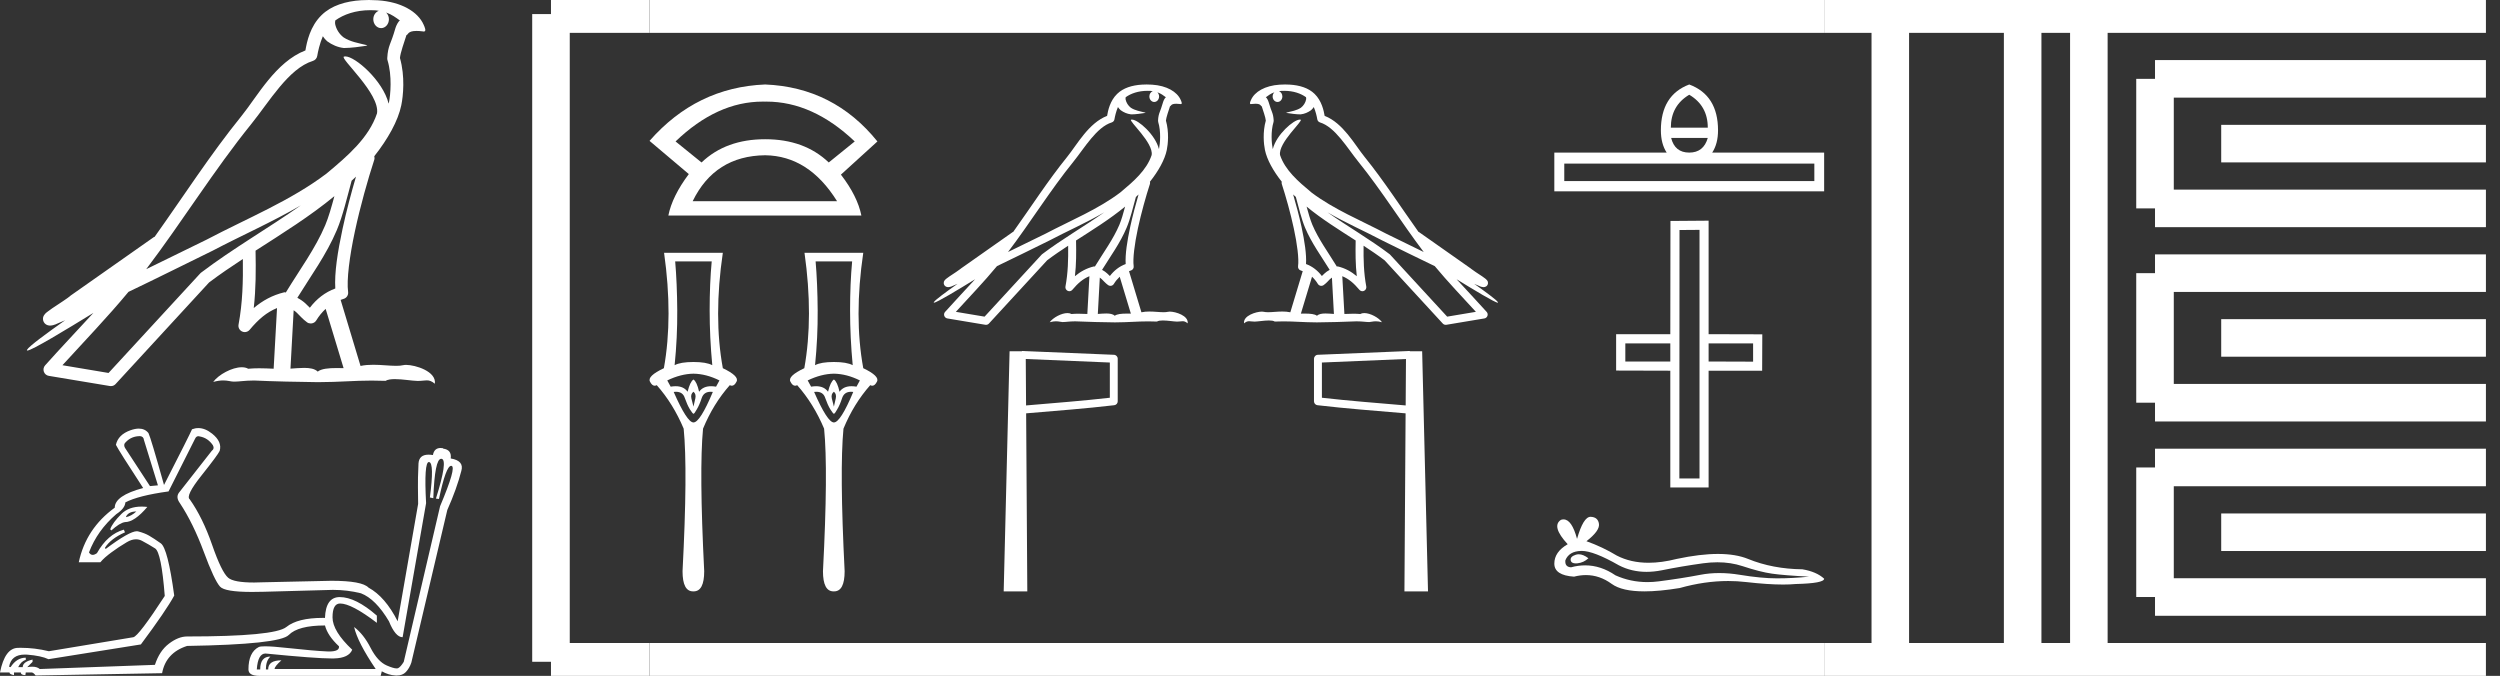 <?xml version="1.0" encoding="UTF-8" standalone="no"?>
<svg
   width="66.582"
   height="18.0"
   version="1.1"
   id="svg70"
   sodipodi:docname="khasekhemwy3.svg"
   inkscape:version="1.1.1 (3bf5ae0d25, 2021-09-20)"
   xmlns:inkscape="http://www.inkscape.org/namespaces/inkscape"
   xmlns:sodipodi="http://sodipodi.sourceforge.net/DTD/sodipodi-0.dtd"
   xmlns="http://www.w3.org/2000/svg"
   xmlns:svg="http://www.w3.org/2000/svg">
  <rect width="100%" height="100%" fill="#333333" stroke="none"/>
  <defs
     id="defs74" />
  <sodipodi:namedview
     id="namedview72"
     pagecolor="#ffffff"
     bordercolor="#666666"
     borderopacity="1.0"
     inkscape:pageshadow="2"
     inkscape:pageopacity="0.0"
     inkscape:pagecheckerboard="0"
     showgrid="false"
     inkscape:zoom="20.651333"
     inkscape:cx="33.266617"
     inkscape:cy="8.9824709"
     inkscape:window-width="1920"
     inkscape:window-height="1001"
     inkscape:window-x="-9"
     inkscape:window-y="-9"
     inkscape:window-maximized="1"
     inkscape:current-layer="svg70" />
  <path
     d="M 9.864 0.271 C 9.468 0.271 9.151 0.385 8.93 0.544 C 8.926 0.575 8.919 0.606 8.925 0.636 C 8.953 0.777 9.036 0.909 9.151 0.996 C 9.331 1.114 9.549 1.148 9.755 1.199 C 9.806 1.205 9.766 1.217 9.737 1.222 C 9.606 1.244 9.333 1.278 9.182 1.278 C 9.172 1.278 9.162 1.278 9.152 1.278 C 8.994 1.26 8.844 1.194 8.715 1.1 C 8.67 1.062 8.631 1.015 8.598 0.965 C 8.514 1.163 8.468 1.373 8.449 1.489 C 8.439 1.552 8.395 1.603 8.334 1.622 C 7.684 1.822 7.17 2.713 6.689 3.307 C 5.701 4.528 4.861 5.893 3.894 7.169 C 4.429 6.909 4.963 6.645 5.499 6.384 C 6.596 5.807 7.739 5.347 8.701 4.619 C 8.702 4.618 8.704 4.615 8.706 4.614 C 9.26 4.153 9.827 3.666 10.041 3.019 C 10.126 2.493 9.038 1.547 9.16 1.507 C 9.171 1.503 9.183 1.502 9.197 1.502 C 9.459 1.502 10.199 2.146 10.35 2.759 C 10.352 2.751 10.357 2.742 10.358 2.734 C 10.4 2.53 10.447 2.016 10.32 1.603 C 10.314 1.584 10.312 1.564 10.314 1.544 C 10.323 1.377 10.348 1.279 10.384 1.182 C 10.42 1.085 10.464 0.985 10.533 0.744 C 10.551 0.683 10.614 0.557 10.652 0.547 C 10.545 0.469 10.438 0.387 10.283 0.333 L 10.283 0.333 C 10.328 0.376 10.358 0.439 10.358 0.512 C 10.358 0.643 10.265 0.749 10.15 0.749 C 10.035 0.749 9.942 0.643 9.942 0.512 L 9.942 0.511 C 9.943 0.405 10.005 0.319 10.088 0.288 C 10.058 0.284 10.033 0.277 10 0.275 C 9.953 0.272 9.908 0.271 9.864 0.271 ZM 9.481 4.705 C 9.443 4.743 9.403 4.776 9.365 4.813 C 9.243 5.258 9.13 5.75 8.97 6.129 C 8.694 6.784 8.275 7.353 7.919 7.931 C 8.006 7.978 8.082 8.031 8.139 8.085 C 8.185 8.129 8.216 8.158 8.252 8.196 C 8.429 7.963 8.656 7.783 8.93 7.683 C 8.904 7.27 8.992 6.705 9.124 6.091 C 9.226 5.616 9.353 5.143 9.481 4.705 ZM 8.906 5.224 C 8.25 5.764 7.519 6.218 6.806 6.676 C 6.816 7.195 6.816 7.691 6.758 8.204 C 6.994 8.006 7.249 7.863 7.573 7.784 C 7.575 7.783 7.577 7.783 7.579 7.783 C 7.59 7.783 7.6 7.79 7.612 7.79 C 7.982 7.183 8.402 6.614 8.661 6 C 8.75 5.789 8.828 5.514 8.906 5.224 ZM 8.673 8.226 C 8.58 8.313 8.495 8.414 8.422 8.535 C 8.398 8.575 8.356 8.603 8.31 8.612 C 8.298 8.614 8.287 8.615 8.275 8.615 C 8.241 8.615 8.207 8.605 8.179 8.585 C 8.055 8.495 7.98 8.4 7.906 8.33 C 7.879 8.304 7.851 8.284 7.821 8.263 L 7.736 9.818 C 7.858 9.81 7.985 9.798 8.1 9.798 C 8.251 9.798 8.383 9.819 8.462 9.897 C 8.558 9.82 8.746 9.802 8.971 9.802 C 9.029 9.802 9.089 9.804 9.151 9.805 L 8.673 8.226 ZM 8.012 5.469 L 8.012 5.469 C 7.238 5.919 6.422 6.277 5.649 6.684 C 5.648 6.684 5.647 6.685 5.646 6.685 C 4.906 7.046 4.169 7.417 3.422 7.773 C 2.859 8.452 2.249 9.084 1.663 9.727 C 2.072 9.795 2.482 9.865 2.891 9.933 C 3.704 9.05 4.517 8.169 5.329 7.286 C 5.336 7.278 5.342 7.271 5.35 7.265 C 6.206 6.616 7.151 6.075 8.012 5.469 ZM 9.826 0.0 C 9.903 0.0 9.981 0.003 10.061 0.008 C 10.68 0.048 11.131 0.308 11.284 0.661 C 11.307 0.714 11.367 0.84 11.288 0.84 C 11.28 0.84 11.27 0.839 11.259 0.836 C 11.193 0.827 11.138 0.824 11.093 0.824 C 10.855 0.824 10.876 0.922 10.825 0.935 C 10.773 1.096 10.659 1.419 10.652 1.545 C 10.791 2.037 10.739 2.553 10.688 2.801 C 10.603 3.219 10.328 3.706 9.968 4.161 C 9.976 4.192 9.978 4.224 9.968 4.255 C 9.796 4.782 9.595 5.494 9.452 6.161 C 9.309 6.828 9.228 7.462 9.271 7.774 C 9.283 7.86 9.229 7.941 9.144 7.962 C 9.119 7.968 9.097 7.979 9.072 7.987 L 9.602 9.746 C 9.713 9.722 9.828 9.715 9.941 9.715 C 10.159 9.715 10.373 9.743 10.549 9.743 C 10.62 9.743 10.686 9.739 10.743 9.725 C 10.762 9.721 10.786 9.718 10.814 9.718 C 11.064 9.718 11.63 9.893 11.581 10.22 C 11.494 10.147 11.433 10.13 11.366 10.13 C 11.303 10.13 11.234 10.145 11.135 10.145 C 11.13 10.145 11.124 10.145 11.119 10.145 C 10.974 10.143 10.721 10.097 10.517 10.097 C 10.414 10.097 10.324 10.109 10.267 10.143 C 10.132 10.138 10.011 10.136 9.897 10.136 C 9.411 10.136 9.07 10.176 8.468 10.178 C 8.018 10.174 7.213 10.156 6.769 10.134 C 6.512 10.135 6.371 10.164 6.242 10.164 C 6.235 10.164 6.227 10.164 6.22 10.164 C 6.143 10.162 6.068 10.132 5.946 10.132 C 5.875 10.132 5.789 10.142 5.678 10.172 C 5.821 9.977 6.179 9.781 6.438 9.781 C 6.504 9.781 6.563 9.793 6.61 9.821 C 6.702 9.812 6.8 9.808 6.901 9.808 C 7.026 9.808 7.156 9.814 7.288 9.82 L 7.378 8.204 L 7.378 8.204 C 7.1 8.319 6.888 8.498 6.646 8.787 C 6.613 8.824 6.566 8.845 6.518 8.845 C 6.494 8.845 6.469 8.839 6.446 8.828 C 6.377 8.795 6.339 8.72 6.353 8.646 C 6.463 8.052 6.475 7.493 6.468 6.898 L 6.468 6.898 C 6.16 7.1 5.856 7.305 5.568 7.523 C 4.738 8.425 3.907 9.327 3.077 10.23 C 3.045 10.265 3.001 10.283 2.954 10.283 C 2.945 10.283 2.936 10.282 2.927 10.281 C 2.384 10.19 1.842 10.101 1.299 10.01 C 1.238 10 1.188 9.958 1.168 9.9 C 1.147 9.842 1.16 9.776 1.202 9.73 C 1.625 9.256 2.063 8.798 2.488 8.333 L 2.488 8.333 C 1.763 8.779 0.845 9.336 0.728 9.336 C 0.715 9.336 0.712 9.329 0.721 9.314 C 0.775 9.22 1.235 8.882 1.735 8.529 L 1.735 8.529 C 1.656 8.562 1.578 8.597 1.498 8.63 C 1.495 8.631 1.491 8.634 1.488 8.636 C 1.429 8.656 1.397 8.669 1.335 8.671 C 1.333 8.671 1.331 8.671 1.329 8.671 C 1.315 8.671 1.298 8.669 1.272 8.662 C 1.242 8.653 1.192 8.628 1.165 8.575 C 1.137 8.522 1.143 8.468 1.152 8.439 C 1.161 8.41 1.174 8.395 1.182 8.383 C 1.217 8.335 1.241 8.321 1.275 8.295 C 1.309 8.269 1.348 8.24 1.392 8.21 C 1.48 8.15 1.584 8.082 1.674 8.023 C 1.764 7.963 1.845 7.905 1.861 7.89 C 1.866 7.885 1.872 7.88 1.877 7.875 C 2.619 7.354 3.36 6.833 4.101 6.312 C 4.105 6.309 4.112 6.312 4.117 6.309 C 4.879 5.241 5.595 4.123 6.428 3.094 C 6.853 2.569 7.341 1.65 8.134 1.343 C 8.172 1.117 8.258 0.7 8.565 0.402 C 8.825 0.148 9.202 0.032 9.625 0.006 C 9.691 0.002 9.758 0.0 9.826 0.0 Z"
     style="fill:#ffffff;stroke:none"
     id="path2" />
  <path
     d="M 3.732 11.615 Q 3.823 11.625 3.833 11.716 L 4.206 12.926 L 3.994 12.946 L 3.329 11.928 Q 3.278 11.837 3.349 11.776 Q 3.5 11.615 3.732 11.615 ZM 3.631 13.622 Q 3.5 13.743 3.359 13.773 L 3.359 13.753 Q 3.43 13.622 3.631 13.622 ZM 3.771 13.492 Q 3.428 13.492 3.233 13.688 Q 2.996 13.925 2.935 14.096 L 2.966 14.127 Q 3.188 13.925 3.329 13.905 Q 3.581 13.905 3.924 13.501 Q 3.844 13.492 3.771 13.492 ZM 5.284 11.617 Q 5.303 11.617 5.326 11.625 Q 5.538 11.665 5.669 11.857 Q 5.719 11.948 5.639 12.008 L 4.761 13.128 Q 4.68 13.249 4.791 13.4 Q 5.144 13.935 5.427 14.696 Q 5.709 15.458 5.861 15.624 Q 5.989 15.765 6.709 15.765 Q 6.84 15.765 6.99 15.761 L 7 15.761 L 8.867 15.71 Q 9.25 15.71 9.613 15.801 Q 10.006 15.952 10.359 16.547 Q 10.531 16.971 10.723 16.971 L 11.348 13.4 Q 11.289 12.305 11.423 12.305 Q 11.426 12.305 11.429 12.306 Q 11.57 12.331 11.449 13.249 L 11.54 13.269 Q 11.579 12.219 11.749 12.219 Q 11.755 12.219 11.762 12.22 Q 11.933 12.25 11.61 13.279 L 11.691 13.289 Q 11.877 12.406 12.016 12.406 Q 12.02 12.406 12.024 12.407 Q 12.165 12.432 11.721 13.481 L 10.753 17.627 Q 10.672 17.758 10.607 17.793 Q 10.59 17.802 10.563 17.802 Q 10.481 17.802 10.299 17.723 Q 10.057 17.617 9.87 17.254 Q 9.684 16.89 9.431 16.699 L 9.431 16.699 Q 9.522 17.102 10.006 17.818 L 7.313 17.818 Q 7.313 17.748 7.495 17.586 Q 7.142 17.586 7.142 17.829 L 7.081 17.829 Q 7.081 17.597 7.202 17.486 Q 6.93 17.486 6.93 17.829 L 6.839 17.829 Q 6.869 17.405 7.071 17.405 Q 8.408 17.537 8.84 17.537 Q 8.871 17.537 8.897 17.536 Q 9.29 17.526 9.381 17.304 Q 8.856 16.81 8.856 16.442 Q 8.856 16.073 9.058 16.073 Q 9.361 16.073 10.037 16.588 L 10.037 16.396 Q 9.472 15.902 9.048 15.902 Q 8.675 15.902 8.655 16.457 Q 8.627 16.456 8.6 16.456 Q 7.927 16.456 7.626 16.699 Q 7.313 16.951 4.983 16.951 Q 4.751 16.951 4.499 17.143 Q 4.247 17.334 4.126 17.707 L 1.059 17.818 Q 0.989 17.756 0.857 17.756 Q 0.798 17.756 0.726 17.768 L 0.867 17.627 L 0.867 17.566 Q 0.605 17.627 0.605 17.768 L 0.484 17.768 Q 0.565 17.607 0.686 17.576 L 0.686 17.516 Q 0.444 17.516 0.282 17.768 L 0.242 17.758 Q 0.298 17.433 0.662 17.433 Q 0.693 17.433 0.726 17.435 Q 1.099 17.465 1.291 17.556 L 3.752 17.163 Q 4.428 16.255 4.64 15.862 Q 4.469 14.601 4.282 14.47 Q 4.095 14.338 3.974 14.268 Q 3.853 14.197 3.677 14.152 Q 3.662 14.148 3.645 14.148 Q 3.445 14.148 2.814 14.621 L 2.794 14.591 Q 2.945 14.348 3.329 14.177 L 3.298 14.106 Q 2.865 14.227 2.582 14.732 Q 2.518 14.778 2.469 14.778 Q 2.409 14.778 2.37 14.712 Q 2.592 14.127 3.097 13.693 Q 3.329 13.541 3.339 13.38 Q 3.682 13.199 4.489 13.088 L 5.195 11.685 Q 5.225 11.617 5.284 11.617 ZM 5.282 11.401 Q 5.197 11.401 5.114 11.433 Q 5.044 11.595 4.368 12.916 Q 4.015 11.655 3.954 11.534 Q 3.86 11.415 3.697 11.415 Q 3.599 11.415 3.475 11.459 Q 3.147 11.575 3.087 11.847 Q 3.167 12.008 3.813 12.997 Q 3.056 13.199 3.056 13.521 Q 2.29 14.076 2.098 14.974 L 2.673 14.974 Q 2.774 14.853 2.966 14.712 Q 3.157 14.57 3.379 14.439 Q 3.507 14.363 3.622 14.363 Q 3.706 14.363 3.783 14.404 Q 3.964 14.5 4.131 14.606 Q 4.297 14.712 4.388 15.872 Q 3.692 16.941 3.551 16.971 L 1.301 17.344 Q 0.925 17.253 0.558 17.253 Q 0.521 17.253 0.484 17.254 Q 0.131 17.254 0.0 17.909 L 0.252 17.909 Q 0.252 17.96 0.373 17.98 L 0.373 17.909 L 0.555 17.909 Q 0.555 17.98 0.676 17.98 L 0.686 17.909 L 0.847 17.909 Q 0.898 17.919 0.948 17.99 L 4.317 17.929 Q 4.418 17.385 4.983 17.203 Q 7.444 17.163 7.691 16.911 Q 7.939 16.658 8.655 16.658 Q 8.725 16.931 9.028 17.213 Q 9.046 17.351 8.765 17.351 Q 8.736 17.351 8.705 17.349 Q 8.362 17.334 7.671 17.259 Q 7.257 17.213 7.058 17.213 Q 6.926 17.213 6.89 17.233 Q 6.617 17.375 6.617 17.829 Q 6.617 18 6.91 18 L 10.138 18 L 10.168 17.879 Q 10.349 17.98 10.531 17.99 Q 10.547 17.991 10.563 17.991 Q 10.721 17.991 10.808 17.899 Q 10.904 17.798 10.955 17.647 L 11.913 13.582 Q 12.165 13.017 12.286 12.543 Q 12.367 12.271 12.004 12.21 Q 12.034 11.978 11.802 11.948 L 11.802 11.938 Q 11.766 11.931 11.735 11.931 Q 11.564 11.931 11.53 12.119 Q 11.465 12.109 11.412 12.109 Q 11.163 12.109 11.146 12.341 Q 11.126 12.775 11.131 12.977 Q 11.136 13.178 11.136 13.42 L 10.591 16.547 Q 10.259 15.892 9.815 15.65 Q 9.643 15.468 8.826 15.468 L 7 15.508 Q 6.876 15.514 6.767 15.514 Q 6.225 15.514 6.077 15.387 Q 5.901 15.236 5.649 14.51 Q 5.397 13.784 5.054 13.299 Q 4.933 13.209 5.366 12.664 Q 5.8 12.119 5.851 12.008 Q 5.921 11.766 5.649 11.549 Q 5.463 11.401 5.282 11.401 Z"
     style="fill:#ffffff;stroke:none"
     id="path4" />
  <path
     d="M 20.312 2.706 Q 20.345 2.706 20.378 2.707 Q 20.395 2.706 20.412 2.706 Q 21.645 2.706 22.764 3.767 L 22.072 4.327 Q 21.424 3.708 20.378 3.708 Q 19.332 3.708 18.684 4.327 L 17.992 3.767 Q 19.096 2.706 20.312 2.706 ZM 20.378 4.135 Q 21.541 4.15 22.293 5.358 L 18.448 5.358 Q 19.037 4.15 20.378 4.135 ZM 20.378 2.25 Q 18.551 2.324 17.299 3.752 L 18.345 4.636 Q 17.903 5.225 17.8 5.741 L 22.941 5.741 Q 22.838 5.225 22.396 4.651 L 23.368 3.767 Q 22.204 2.324 20.378 2.25 Z"
     style="fill:#ffffff;stroke:none"
     id="path6" />
  <path
     d="M 18.955 6.962 Q 18.9 7.544 18.9 8.267 Q 18.9 8.989 18.97 9.726 Q 18.81 9.641 18.469 9.641 Q 18.123 9.641 17.967 9.726 Q 18.042 8.989 18.037 8.267 Q 18.032 7.544 17.982 6.962 ZM 18.469 9.952 Q 18.81 9.957 19.161 10.132 L 19.071 10.298 Q 19 10.286 18.938 10.286 Q 18.724 10.286 18.619 10.433 Q 18.559 10.167 18.469 10.107 Q 18.378 10.167 18.313 10.433 Q 18.208 10.286 17.995 10.286 Q 17.933 10.286 17.862 10.298 L 17.771 10.132 Q 18.133 9.957 18.469 9.952 ZM 18.469 10.433 Q 18.544 10.494 18.519 10.609 Q 18.494 10.724 18.469 10.83 Q 18.439 10.724 18.413 10.609 Q 18.388 10.494 18.469 10.433 ZM 18.925 10.434 Q 18.954 10.434 18.985 10.438 Q 18.644 11.251 18.469 11.251 Q 18.298 11.251 17.942 10.438 Q 17.974 10.434 18.003 10.434 Q 18.186 10.434 18.238 10.599 Q 18.303 10.784 18.373 10.9 Q 18.449 11.02 18.469 11.02 Q 18.494 11.02 18.559 10.9 Q 18.629 10.784 18.689 10.599 Q 18.746 10.434 18.925 10.434 ZM 17.686 6.732 Q 17.927 8.437 17.681 9.806 Q 17.235 10.017 17.31 10.162 Q 17.365 10.273 17.436 10.273 Q 17.462 10.273 17.491 10.258 Q 17.927 10.749 18.208 11.416 Q 18.318 12.515 18.178 15.213 Q 18.178 15.75 18.458 15.75 Q 18.461 15.75 18.464 15.75 L 18.469 15.75 Q 18.471 15.75 18.474 15.75 Q 18.755 15.75 18.755 15.213 Q 18.619 12.515 18.724 11.416 Q 19 10.749 19.437 10.258 Q 19.465 10.273 19.491 10.273 Q 19.562 10.273 19.617 10.162 Q 19.692 10.017 19.251 9.806 Q 19 8.437 19.251 6.732 Z"
     style="fill:#ffffff;stroke:none"
     id="path8" />
  <path
     d="M 22.695 6.962 Q 22.64 7.544 22.64 8.267 Q 22.64 8.989 22.71 9.726 Q 22.55 9.641 22.209 9.641 Q 21.863 9.641 21.707 9.726 Q 21.782 8.989 21.777 8.267 Q 21.772 7.544 21.722 6.962 ZM 22.209 9.952 Q 22.55 9.957 22.901 10.132 L 22.811 10.298 Q 22.74 10.286 22.678 10.286 Q 22.464 10.286 22.359 10.433 Q 22.299 10.167 22.209 10.107 Q 22.118 10.167 22.053 10.433 Q 21.948 10.286 21.734 10.286 Q 21.673 10.286 21.602 10.298 L 21.511 10.132 Q 21.873 9.957 22.209 9.952 ZM 22.209 10.433 Q 22.284 10.494 22.259 10.609 Q 22.234 10.724 22.209 10.83 Q 22.179 10.724 22.153 10.609 Q 22.128 10.494 22.209 10.433 ZM 22.665 10.434 Q 22.694 10.434 22.725 10.438 Q 22.384 11.251 22.209 11.251 Q 22.038 11.251 21.682 10.438 Q 21.714 10.434 21.743 10.434 Q 21.926 10.434 21.978 10.599 Q 22.043 10.784 22.113 10.9 Q 22.189 11.02 22.209 11.02 Q 22.234 11.02 22.299 10.9 Q 22.369 10.784 22.429 10.599 Q 22.486 10.434 22.665 10.434 ZM 21.426 6.732 Q 21.667 8.437 21.421 9.806 Q 20.975 10.017 21.05 10.162 Q 21.105 10.273 21.176 10.273 Q 21.202 10.273 21.231 10.258 Q 21.667 10.749 21.948 11.416 Q 22.058 12.515 21.918 15.213 Q 21.918 15.75 22.198 15.75 Q 22.201 15.75 22.204 15.75 L 22.209 15.75 Q 22.211 15.75 22.214 15.75 Q 22.495 15.75 22.495 15.213 Q 22.359 12.515 22.464 11.416 Q 22.74 10.749 23.177 10.258 Q 23.205 10.273 23.231 10.273 Q 23.302 10.273 23.357 10.162 Q 23.432 10.017 22.991 9.806 Q 22.74 8.437 22.991 6.732 Z"
     style="fill:#ffffff;stroke:none"
     id="path10" />
  <path
     d="M 30.562 2.419 C 30.315 2.419 30.118 2.49 29.98 2.589 C 29.978 2.608 29.974 2.627 29.977 2.646 C 29.995 2.734 30.047 2.816 30.118 2.87 C 30.23 2.943 30.366 2.965 30.494 2.997 C 30.526 3 30.501 3.008 30.483 3.01 C 30.401 3.025 30.231 3.046 30.137 3.046 C 30.131 3.046 30.125 3.046 30.119 3.045 C 30.02 3.034 29.927 2.993 29.847 2.935 C 29.819 2.911 29.795 2.882 29.774 2.851 C 29.722 2.974 29.693 3.104 29.681 3.177 C 29.675 3.216 29.647 3.248 29.61 3.26 C 29.205 3.384 28.885 3.939 28.586 4.309 C 27.971 5.068 27.448 5.918 26.846 6.712 C 27.179 6.55 27.511 6.387 27.845 6.224 C 28.528 5.865 29.239 5.578 29.838 5.125 C 29.839 5.124 29.84 5.123 29.841 5.122 C 30.186 4.835 30.539 4.532 30.672 4.129 C 30.725 3.802 30.048 3.213 30.124 3.188 C 30.131 3.186 30.138 3.185 30.147 3.185 C 30.31 3.185 30.77 3.586 30.865 3.968 C 30.866 3.963 30.869 3.957 30.87 3.952 C 30.896 3.825 30.925 3.505 30.846 3.248 C 30.842 3.236 30.841 3.223 30.842 3.211 C 30.847 3.107 30.863 3.046 30.886 2.986 C 30.908 2.925 30.935 2.863 30.978 2.713 C 30.989 2.675 31.029 2.597 31.052 2.591 C 30.986 2.542 30.919 2.491 30.823 2.457 L 30.823 2.457 C 30.851 2.484 30.87 2.524 30.87 2.569 C 30.87 2.65 30.812 2.716 30.74 2.716 C 30.669 2.716 30.611 2.65 30.611 2.569 L 30.611 2.568 C 30.611 2.502 30.649 2.448 30.701 2.429 C 30.682 2.427 30.667 2.423 30.646 2.421 C 30.618 2.419 30.589 2.419 30.562 2.419 ZM 30.323 5.179 C 30.3 5.202 30.275 5.223 30.252 5.246 C 30.175 5.523 30.105 5.829 30.005 6.065 C 29.834 6.473 29.573 6.827 29.351 7.187 C 29.406 7.216 29.453 7.249 29.488 7.283 C 29.517 7.31 29.536 7.328 29.559 7.351 C 29.669 7.207 29.81 7.094 29.98 7.032 C 29.964 6.775 30.019 6.424 30.101 6.041 C 30.165 5.746 30.244 5.452 30.323 5.179 ZM 29.965 5.502 C 29.557 5.838 29.102 6.12 28.658 6.405 C 28.665 6.729 28.665 7.038 28.628 7.356 C 28.775 7.234 28.934 7.144 29.136 7.095 C 29.137 7.095 29.138 7.095 29.14 7.095 C 29.147 7.095 29.153 7.099 29.16 7.099 C 29.39 6.721 29.652 6.367 29.813 5.985 C 29.868 5.853 29.917 5.682 29.965 5.502 ZM 29.821 7.37 C 29.763 7.425 29.71 7.488 29.664 7.563 C 29.649 7.588 29.623 7.605 29.595 7.611 C 29.587 7.612 29.58 7.613 29.573 7.613 C 29.551 7.613 29.531 7.606 29.513 7.594 C 29.436 7.538 29.389 7.479 29.343 7.435 C 29.326 7.419 29.309 7.406 29.291 7.393 L 29.238 8.361 C 29.314 8.356 29.392 8.349 29.464 8.349 C 29.558 8.349 29.64 8.362 29.689 8.41 C 29.749 8.363 29.866 8.352 30.006 8.352 C 30.042 8.352 30.08 8.352 30.118 8.353 L 29.821 7.37 ZM 29.409 5.655 L 29.409 5.655 C 28.928 5.935 28.419 6.157 27.939 6.41 C 27.938 6.411 27.937 6.411 27.937 6.411 C 27.476 6.636 27.017 6.867 26.552 7.088 C 26.202 7.511 25.822 7.904 25.457 8.305 C 25.712 8.347 25.967 8.39 26.222 8.433 C 26.727 7.883 27.234 7.335 27.739 6.785 C 27.743 6.78 27.747 6.776 27.752 6.772 C 28.285 6.368 28.873 6.032 29.409 5.655 ZM 30.538 2.25 C 30.586 2.25 30.635 2.252 30.684 2.255 C 31.07 2.28 31.35 2.442 31.446 2.662 C 31.46 2.694 31.498 2.773 31.449 2.773 C 31.443 2.773 31.437 2.772 31.43 2.77 C 31.389 2.765 31.355 2.763 31.327 2.763 C 31.179 2.763 31.192 2.824 31.16 2.832 C 31.128 2.932 31.057 3.133 31.052 3.212 C 31.139 3.518 31.107 3.839 31.075 3.994 C 31.022 4.254 30.851 4.557 30.626 4.84 C 30.631 4.859 30.633 4.879 30.626 4.899 C 30.519 5.227 30.395 5.67 30.305 6.085 C 30.216 6.5 30.166 6.895 30.193 7.089 C 30.201 7.143 30.166 7.193 30.114 7.206 C 30.098 7.21 30.084 7.217 30.069 7.222 L 30.399 8.317 C 30.468 8.302 30.539 8.297 30.61 8.297 C 30.745 8.297 30.879 8.315 30.988 8.315 C 31.033 8.315 31.074 8.312 31.109 8.304 C 31.121 8.301 31.136 8.299 31.154 8.299 C 31.309 8.299 31.661 8.408 31.63 8.612 C 31.577 8.566 31.539 8.555 31.497 8.555 C 31.458 8.555 31.415 8.565 31.353 8.565 C 31.35 8.565 31.347 8.565 31.343 8.565 C 31.253 8.563 31.095 8.535 30.969 8.535 C 30.905 8.535 30.849 8.542 30.813 8.564 C 30.729 8.56 30.653 8.559 30.582 8.559 C 30.28 8.559 30.068 8.584 29.693 8.586 C 29.413 8.583 28.912 8.572 28.635 8.558 C 28.476 8.559 28.388 8.577 28.308 8.577 C 28.303 8.577 28.298 8.577 28.294 8.577 C 28.246 8.575 28.199 8.557 28.123 8.557 C 28.079 8.557 28.026 8.563 27.957 8.582 C 28.045 8.46 28.268 8.338 28.429 8.338 C 28.47 8.338 28.507 8.346 28.537 8.363 C 28.594 8.358 28.655 8.355 28.717 8.355 C 28.795 8.355 28.877 8.359 28.959 8.362 L 29.014 7.356 L 29.014 7.356 C 28.841 7.428 28.71 7.54 28.559 7.719 C 28.538 7.743 28.509 7.756 28.479 7.756 C 28.464 7.756 28.449 7.752 28.434 7.745 C 28.391 7.725 28.368 7.678 28.376 7.632 C 28.445 7.262 28.452 6.914 28.448 6.544 L 28.448 6.544 C 28.256 6.67 28.067 6.797 27.888 6.933 C 27.371 7.494 26.854 8.056 26.337 8.618 C 26.318 8.639 26.29 8.651 26.261 8.651 C 26.255 8.651 26.249 8.65 26.244 8.65 C 25.906 8.593 25.568 8.538 25.231 8.481 C 25.193 8.475 25.162 8.448 25.149 8.412 C 25.136 8.376 25.144 8.335 25.17 8.307 C 25.434 8.011 25.706 7.727 25.97 7.437 L 25.97 7.437 C 25.519 7.715 24.948 8.061 24.875 8.061 C 24.867 8.061 24.865 8.057 24.871 8.047 C 24.904 7.989 25.191 7.779 25.502 7.559 L 25.502 7.559 C 25.452 7.579 25.404 7.601 25.354 7.622 C 25.353 7.623 25.35 7.625 25.348 7.626 C 25.312 7.638 25.291 7.646 25.253 7.648 C 25.252 7.648 25.25 7.648 25.249 7.648 C 25.24 7.648 25.23 7.646 25.214 7.642 C 25.195 7.636 25.164 7.621 25.147 7.588 C 25.13 7.555 25.133 7.521 25.139 7.503 C 25.145 7.485 25.152 7.476 25.158 7.468 C 25.18 7.438 25.195 7.43 25.216 7.413 C 25.237 7.397 25.261 7.379 25.289 7.36 C 25.343 7.323 25.408 7.281 25.464 7.244 C 25.52 7.206 25.57 7.17 25.581 7.161 C 25.584 7.158 25.587 7.155 25.591 7.152 C 26.052 6.827 26.513 6.503 26.974 6.179 C 26.977 6.177 26.981 6.179 26.984 6.177 C 27.459 5.512 27.905 4.817 28.423 4.176 C 28.688 3.849 28.992 3.277 29.485 3.086 C 29.509 2.945 29.562 2.685 29.753 2.5 C 29.915 2.342 30.15 2.27 30.413 2.254 C 30.454 2.251 30.496 2.25 30.538 2.25 Z"
     style="fill:#ffffff;stroke:none"
     id="path12" />
  <path
     d="M 27.319 9.561 L 27.327 10.798 L 27.328 10.798 C 28.129 10.729 28.821 10.677 29.558 10.593 L 29.558 9.655 L 27.319 9.561 ZM 27.217 9.347 L 27.322 9.352 L 29.667 9.449 C 29.724 9.451 29.768 9.497 29.768 9.554 L 29.768 10.687 C 29.769 10.741 29.729 10.786 29.675 10.792 C 28.897 10.883 28.179 10.936 27.346 11.007 L 27.329 11.009 L 27.36 15.75 L 26.731 15.75 L 26.888 9.355 L 27.216 9.355 L 27.217 9.347 Z"
     style="fill:#ffffff;stroke:none"
     id="path14" />
  <path
     d="M 34.202 2.419 C 34.449 2.419 34.646 2.49 34.783 2.589 C 34.786 2.608 34.79 2.627 34.786 2.646 C 34.769 2.734 34.717 2.816 34.646 2.87 C 34.533 2.943 34.398 2.965 34.27 2.997 C 34.238 3 34.263 3.008 34.281 3.01 C 34.363 3.025 34.532 3.046 34.626 3.046 C 34.633 3.046 34.639 3.046 34.645 3.045 C 34.744 3.034 34.837 2.993 34.917 2.935 C 34.945 2.911 34.969 2.882 34.99 2.851 C 35.042 2.974 35.071 3.104 35.083 3.177 C 35.089 3.216 35.117 3.248 35.154 3.26 C 35.559 3.384 35.879 3.939 36.178 4.309 C 36.793 5.068 37.316 5.918 37.918 6.712 C 37.585 6.55 37.253 6.387 36.919 6.224 C 36.236 5.865 35.525 5.578 34.926 5.125 C 34.925 5.124 34.924 5.123 34.923 5.122 C 34.578 4.835 34.225 4.532 34.091 4.129 C 34.039 3.802 34.716 3.213 34.64 3.188 C 34.633 3.186 34.625 3.185 34.617 3.185 C 34.454 3.185 33.993 3.586 33.899 3.968 C 33.898 3.963 33.895 3.957 33.894 3.952 C 33.868 3.825 33.839 3.505 33.918 3.248 C 33.922 3.236 33.923 3.223 33.922 3.211 C 33.916 3.107 33.901 3.046 33.878 2.986 C 33.856 2.925 33.829 2.863 33.785 2.713 C 33.774 2.675 33.735 2.597 33.712 2.591 C 33.778 2.542 33.845 2.491 33.941 2.457 L 33.941 2.457 C 33.913 2.484 33.894 2.524 33.894 2.569 C 33.894 2.65 33.952 2.716 34.024 2.716 C 34.095 2.716 34.153 2.65 34.153 2.569 L 34.153 2.568 C 34.153 2.502 34.114 2.448 34.063 2.429 C 34.081 2.427 34.097 2.423 34.117 2.421 C 34.146 2.419 34.174 2.419 34.202 2.419 ZM 34.44 5.179 C 34.464 5.202 34.489 5.223 34.512 5.246 C 34.588 5.523 34.659 5.829 34.758 6.065 C 34.93 6.473 35.191 6.827 35.413 7.187 C 35.358 7.216 35.311 7.249 35.276 7.283 C 35.247 7.31 35.228 7.328 35.205 7.351 C 35.095 7.207 34.954 7.094 34.783 7.032 C 34.799 6.775 34.745 6.424 34.663 6.041 C 34.599 5.746 34.52 5.452 34.44 5.179 ZM 34.798 5.502 C 35.207 5.838 35.662 6.12 36.105 6.405 C 36.099 6.729 36.099 7.038 36.135 7.356 C 35.989 7.234 35.83 7.144 35.628 7.095 C 35.627 7.095 35.625 7.095 35.624 7.095 C 35.617 7.095 35.611 7.099 35.604 7.099 C 35.373 6.721 35.112 6.367 34.951 5.985 C 34.896 5.853 34.847 5.682 34.798 5.502 ZM 34.943 7.37 C 35.001 7.425 35.054 7.488 35.099 7.563 C 35.115 7.588 35.141 7.605 35.169 7.611 C 35.176 7.612 35.184 7.613 35.191 7.613 C 35.212 7.613 35.233 7.606 35.251 7.594 C 35.328 7.538 35.375 7.479 35.42 7.435 C 35.437 7.419 35.455 7.406 35.473 7.393 L 35.526 8.361 C 35.45 8.356 35.372 8.349 35.3 8.349 C 35.206 8.349 35.123 8.362 35.075 8.41 C 35.015 8.363 34.898 8.352 34.758 8.352 C 34.722 8.352 34.684 8.352 34.646 8.353 L 34.943 7.37 ZM 35.355 5.655 L 35.355 5.655 C 35.836 5.935 36.345 6.157 36.825 6.41 C 36.826 6.411 36.827 6.411 36.827 6.411 C 37.288 6.636 37.747 6.867 38.212 7.088 C 38.562 7.511 38.942 7.904 39.307 8.305 C 39.052 8.347 38.797 8.39 38.542 8.433 C 38.036 7.883 37.53 7.335 37.025 6.785 C 37.021 6.78 37.016 6.776 37.012 6.772 C 36.479 6.368 35.891 6.032 35.355 5.655 ZM 34.226 2.25 C 34.178 2.25 34.129 2.252 34.08 2.255 C 33.694 2.28 33.413 2.442 33.318 2.662 C 33.303 2.694 33.266 2.773 33.315 2.773 C 33.32 2.773 33.327 2.772 33.334 2.77 C 33.375 2.765 33.409 2.763 33.437 2.763 C 33.585 2.763 33.572 2.824 33.604 2.832 C 33.636 2.932 33.707 3.133 33.712 3.212 C 33.625 3.518 33.657 3.839 33.689 3.994 C 33.742 4.254 33.913 4.557 34.137 4.84 C 34.132 4.859 34.131 4.879 34.137 4.899 C 34.244 5.227 34.369 5.67 34.458 6.085 C 34.548 6.5 34.598 6.895 34.571 7.089 C 34.563 7.143 34.597 7.193 34.65 7.206 C 34.665 7.21 34.68 7.217 34.695 7.222 L 34.365 8.317 C 34.296 8.302 34.224 8.297 34.154 8.297 C 34.018 8.297 33.885 8.315 33.776 8.315 C 33.731 8.315 33.69 8.312 33.655 8.304 C 33.643 8.301 33.628 8.299 33.61 8.299 C 33.455 8.299 33.102 8.408 33.133 8.612 C 33.187 8.566 33.225 8.555 33.267 8.555 C 33.306 8.555 33.349 8.565 33.411 8.565 C 33.414 8.565 33.417 8.565 33.421 8.565 C 33.511 8.563 33.669 8.535 33.795 8.535 C 33.859 8.535 33.915 8.542 33.951 8.564 C 34.035 8.56 34.111 8.559 34.182 8.559 C 34.484 8.559 34.696 8.584 35.071 8.586 C 35.351 8.583 35.852 8.572 36.128 8.558 C 36.288 8.559 36.376 8.577 36.456 8.577 C 36.461 8.577 36.466 8.577 36.47 8.577 C 36.518 8.575 36.565 8.557 36.641 8.557 C 36.685 8.557 36.738 8.563 36.807 8.582 C 36.719 8.46 36.496 8.338 36.334 8.338 C 36.294 8.338 36.257 8.346 36.227 8.363 C 36.17 8.358 36.109 8.355 36.046 8.355 C 35.968 8.355 35.887 8.359 35.805 8.362 L 35.749 7.356 L 35.749 7.356 C 35.923 7.428 36.054 7.54 36.205 7.719 C 36.226 7.743 36.255 7.756 36.285 7.756 C 36.3 7.756 36.315 7.752 36.33 7.745 C 36.372 7.725 36.396 7.678 36.388 7.632 C 36.319 7.262 36.312 6.914 36.316 6.544 L 36.316 6.544 C 36.508 6.67 36.697 6.797 36.876 6.933 C 37.393 7.494 37.91 8.056 38.426 8.618 C 38.446 8.639 38.474 8.651 38.503 8.651 C 38.509 8.651 38.514 8.65 38.52 8.65 C 38.858 8.593 39.196 8.538 39.533 8.481 C 39.571 8.475 39.602 8.448 39.615 8.412 C 39.628 8.376 39.62 8.335 39.594 8.307 C 39.33 8.011 39.057 7.727 38.793 7.437 L 38.793 7.437 C 39.245 7.715 39.816 8.061 39.888 8.061 C 39.897 8.061 39.899 8.057 39.893 8.047 C 39.859 7.989 39.573 7.779 39.262 7.559 L 39.262 7.559 C 39.311 7.579 39.36 7.601 39.409 7.622 C 39.411 7.623 39.414 7.625 39.415 7.626 C 39.452 7.638 39.472 7.646 39.511 7.648 C 39.512 7.648 39.513 7.648 39.515 7.648 C 39.523 7.648 39.534 7.646 39.55 7.642 C 39.569 7.636 39.6 7.621 39.617 7.588 C 39.634 7.555 39.631 7.521 39.625 7.503 C 39.619 7.485 39.611 7.476 39.606 7.468 C 39.584 7.438 39.569 7.43 39.548 7.413 C 39.527 7.397 39.503 7.379 39.475 7.36 C 39.421 7.323 39.356 7.281 39.3 7.244 C 39.244 7.206 39.193 7.17 39.183 7.161 C 39.18 7.158 39.177 7.155 39.173 7.152 C 38.712 6.827 38.251 6.503 37.789 6.179 C 37.786 6.177 37.782 6.179 37.779 6.177 C 37.305 5.512 36.859 4.817 36.341 4.176 C 36.076 3.849 35.772 3.277 35.279 3.086 C 35.255 2.945 35.201 2.685 35.011 2.5 C 34.849 2.342 34.614 2.27 34.351 2.254 C 34.31 2.251 34.268 2.25 34.226 2.25 Z"
     style="fill:#ffffff;stroke:none"
     id="path16" />
  <path
     d="M 37.445 9.561 L 37.437 10.798 L 37.436 10.798 C 36.635 10.729 35.943 10.677 35.206 10.593 L 35.206 9.655 L 37.445 9.561 ZM 37.547 9.347 L 37.442 9.352 L 35.097 9.449 C 35.04 9.451 34.996 9.497 34.995 9.554 L 34.995 10.687 C 34.995 10.741 35.035 10.786 35.088 10.792 C 35.867 10.883 36.585 10.936 37.418 11.007 L 37.435 11.009 L 37.404 15.75 L 38.032 15.75 L 37.876 9.355 L 37.547 9.355 L 37.547 9.347 Z"
     style="fill:#ffffff;stroke:none"
     id="path18" />
  <path
     d="M 44.989 2.523 Q 45.483 2.815 45.483 3.4 L 44.499 3.4 Q 44.499 2.815 44.989 2.523 ZM 45.483 3.673 Q 45.372 4.064 44.989 4.064 Q 44.605 4.064 44.507 3.673 ZM 48.321 4.357 L 48.321 4.823 L 41.661 4.823 L 41.661 4.357 ZM 44.989 2.25 Q 44.234 2.535 44.234 3.471 Q 44.234 3.827 44.388 4.064 L 41.396 4.064 L 41.396 5.096 L 48.582 5.096 L 48.582 4.064 L 45.601 4.064 Q 45.756 3.827 45.756 3.471 Q 45.756 2.535 44.989 2.25 Z"
     style="fill:#ffffff;stroke:none"
     id="path20" />
  <path
     d="M 44.485 9.145 L 44.485 9.628 L 43.287 9.628 L 43.287 9.145 ZM 46.69 9.145 L 46.69 9.632 L 45.505 9.628 L 45.505 9.145 ZM 45.263 6.122 L 45.263 12.742 L 44.726 12.742 L 44.73 6.126 L 45.263 6.122 ZM 45.505 5.877 L 44.489 5.885 L 44.485 8.9 L 43.042 8.9 L 43.042 9.869 L 44.485 9.873 L 44.485 12.983 L 45.505 12.983 L 45.505 9.873 L 46.931 9.873 L 46.935 8.904 L 45.505 8.9 L 45.505 5.877 Z"
     style="fill:#ffffff;stroke:none"
     id="path22" />
  <path
     d="M 42.046 14.762 Q 42.004 14.762 41.966 14.775 Q 41.814 14.824 41.832 14.922 Q 41.847 15.005 41.968 15.005 Q 41.989 15.005 42.015 15.002 Q 42.179 14.984 42.304 14.868 Q 42.165 14.762 42.046 14.762 ZM 42.123 14.672 Q 42.444 14.672 43.114 15.055 Q 43.451 15.23 43.852 15.23 Q 44.045 15.23 44.254 15.189 Q 44.78 15.082 45.358 15.002 Q 45.555 14.975 45.739 14.975 Q 46.097 14.975 46.409 15.078 Q 46.881 15.234 47.193 15.278 Q 47.504 15.323 48.181 15.358 Q 47.745 15.403 47.326 15.403 Q 46.908 15.403 46.338 15.309 Q 46.053 15.262 45.789 15.262 Q 45.525 15.262 45.283 15.309 Q 44.797 15.403 44.178 15.483 Q 44.024 15.503 43.874 15.503 Q 43.426 15.503 43.025 15.323 Q 42.636 15.057 42.217 15.057 Q 42.032 15.057 41.841 15.109 Q 41.672 15.1 41.69 14.922 Q 41.788 14.681 42.108 14.673 Q 42.115 14.672 42.123 14.672 ZM 42.361 13.764 Q 42.168 13.764 42.001 14.352 Q 41.862 13.833 41.642 13.833 Q 41.609 13.833 41.574 13.844 Q 41.307 14.014 41.752 14.494 Q 41.396 14.699 41.396 15.011 Q 41.396 15.323 41.921 15.358 Q 42.084 15.316 42.239 15.316 Q 42.602 15.316 42.923 15.55 Q 43.198 15.75 43.795 15.75 Q 44.194 15.75 44.735 15.661 Q 45.4 15.474 46.027 15.474 Q 46.265 15.474 46.498 15.501 Q 47.08 15.568 47.489 15.568 Q 47.675 15.568 47.825 15.554 Q 48.582 15.536 48.582 15.412 Q 48.377 15.225 48.003 15.162 Q 47.21 15.153 46.556 14.886 Q 46.229 14.753 45.753 14.753 Q 45.278 14.753 44.655 14.886 Q 44.253 14.988 43.906 14.988 Q 43.432 14.988 43.061 14.797 Q 42.678 14.566 42.251 14.414 Q 42.607 14.138 42.585 13.956 Q 42.562 13.773 42.366 13.764 Q 42.364 13.764 42.361 13.764 Z"
     style="fill:#ffffff;stroke:none"
     id="path24" />
  <path
     d="M 14.674 0.375 L 14.674 17.625 "
     style="fill:none;stroke:#ffffff;stroke-width:1"
     id="path26" />
  <path
     d="M 14.674 0.375 L 17.299 0.375 "
     style="fill:none;stroke:#ffffff;stroke-width:1"
     id="path28" />
  <path
     d="M 14.674 17.625 L 17.299 17.625 "
     style="fill:none;stroke:#ffffff;stroke-width:1"
     id="path30" />
  <path
     d="M 17.299 0.375 L 48.582 0.375 "
     style="fill:none;stroke:#ffffff;stroke-width:1"
     id="path32" />
  <path
     d="M 17.299 17.625 L 48.582 17.625 "
     style="fill:none;stroke:#ffffff;stroke-width:1"
     id="path34" />
  <path
     d="M 48.582 0.375 L 66.207 0.375 "
     style="fill:none;stroke:#ffffff;stroke-width:1"
     id="path36" />
  <path
     d="M 48.582 17.625 L 66.207 17.625 "
     style="fill:none;stroke:#ffffff;stroke-width:1"
     id="path38" />
  <path
     d="M 50.344 0.375 L 50.344 17.625 "
     style="fill:none;stroke:#ffffff;stroke-width:1"
     id="path40" />
  <path
     d="M 53.869 0.375 L 53.869 17.625 "
     style="fill:none;stroke:#ffffff;stroke-width:1"
     id="path42" />
  <path
     d="M 55.632 0.375 L 55.632 17.625 "
     style="fill:none;stroke:#ffffff;stroke-width:1"
     id="path44" />
  <path
     d="M 57.394 2.1 L 66.207 2.1 "
     style="fill:none;stroke:#ffffff;stroke-width:1"
     id="path46" />
  <path
     d="M 57.394 5.55 L 66.207 5.55 "
     style="fill:none;stroke:#ffffff;stroke-width:1"
     id="path48" />
  <path
     d="M 57.394 2.1 L 57.394 5.55 "
     style="fill:none;stroke:#ffffff;stroke-width:1"
     id="path50" />
  <path
     d="M 59.157 3.825 L 66.207 3.825 "
     style="fill:none;stroke:#ffffff;stroke-width:1"
     id="path52" />
  <path
     d="M 57.394 7.275 L 66.207 7.275 "
     style="fill:none;stroke:#ffffff;stroke-width:1"
     id="path54" />
  <path
     d="M 57.394 10.725 L 66.207 10.725 "
     style="fill:none;stroke:#ffffff;stroke-width:1"
     id="path56" />
  <path
     d="M 57.394 7.275 L 57.394 10.725 "
     style="fill:none;stroke:#ffffff;stroke-width:1"
     id="path58" />
  <path
     d="M 59.157 9 L 66.207 9 "
     style="fill:none;stroke:#ffffff;stroke-width:1"
     id="path60" />
  <path
     d="M 57.394 12.45 L 66.207 12.45 "
     style="fill:none;stroke:#ffffff;stroke-width:1"
     id="path62" />
  <path
     d="M 57.394 15.9 L 66.207 15.9 "
     style="fill:none;stroke:#ffffff;stroke-width:1"
     id="path64" />
  <path
     d="M 57.394 12.45 L 57.394 15.9 "
     style="fill:none;stroke:#ffffff;stroke-width:1"
     id="path66" />
  <path
     d="M 59.157 14.175 L 66.207 14.175 "
     style="fill:none;stroke:#ffffff;stroke-width:1"
     id="path68" />
</svg>
